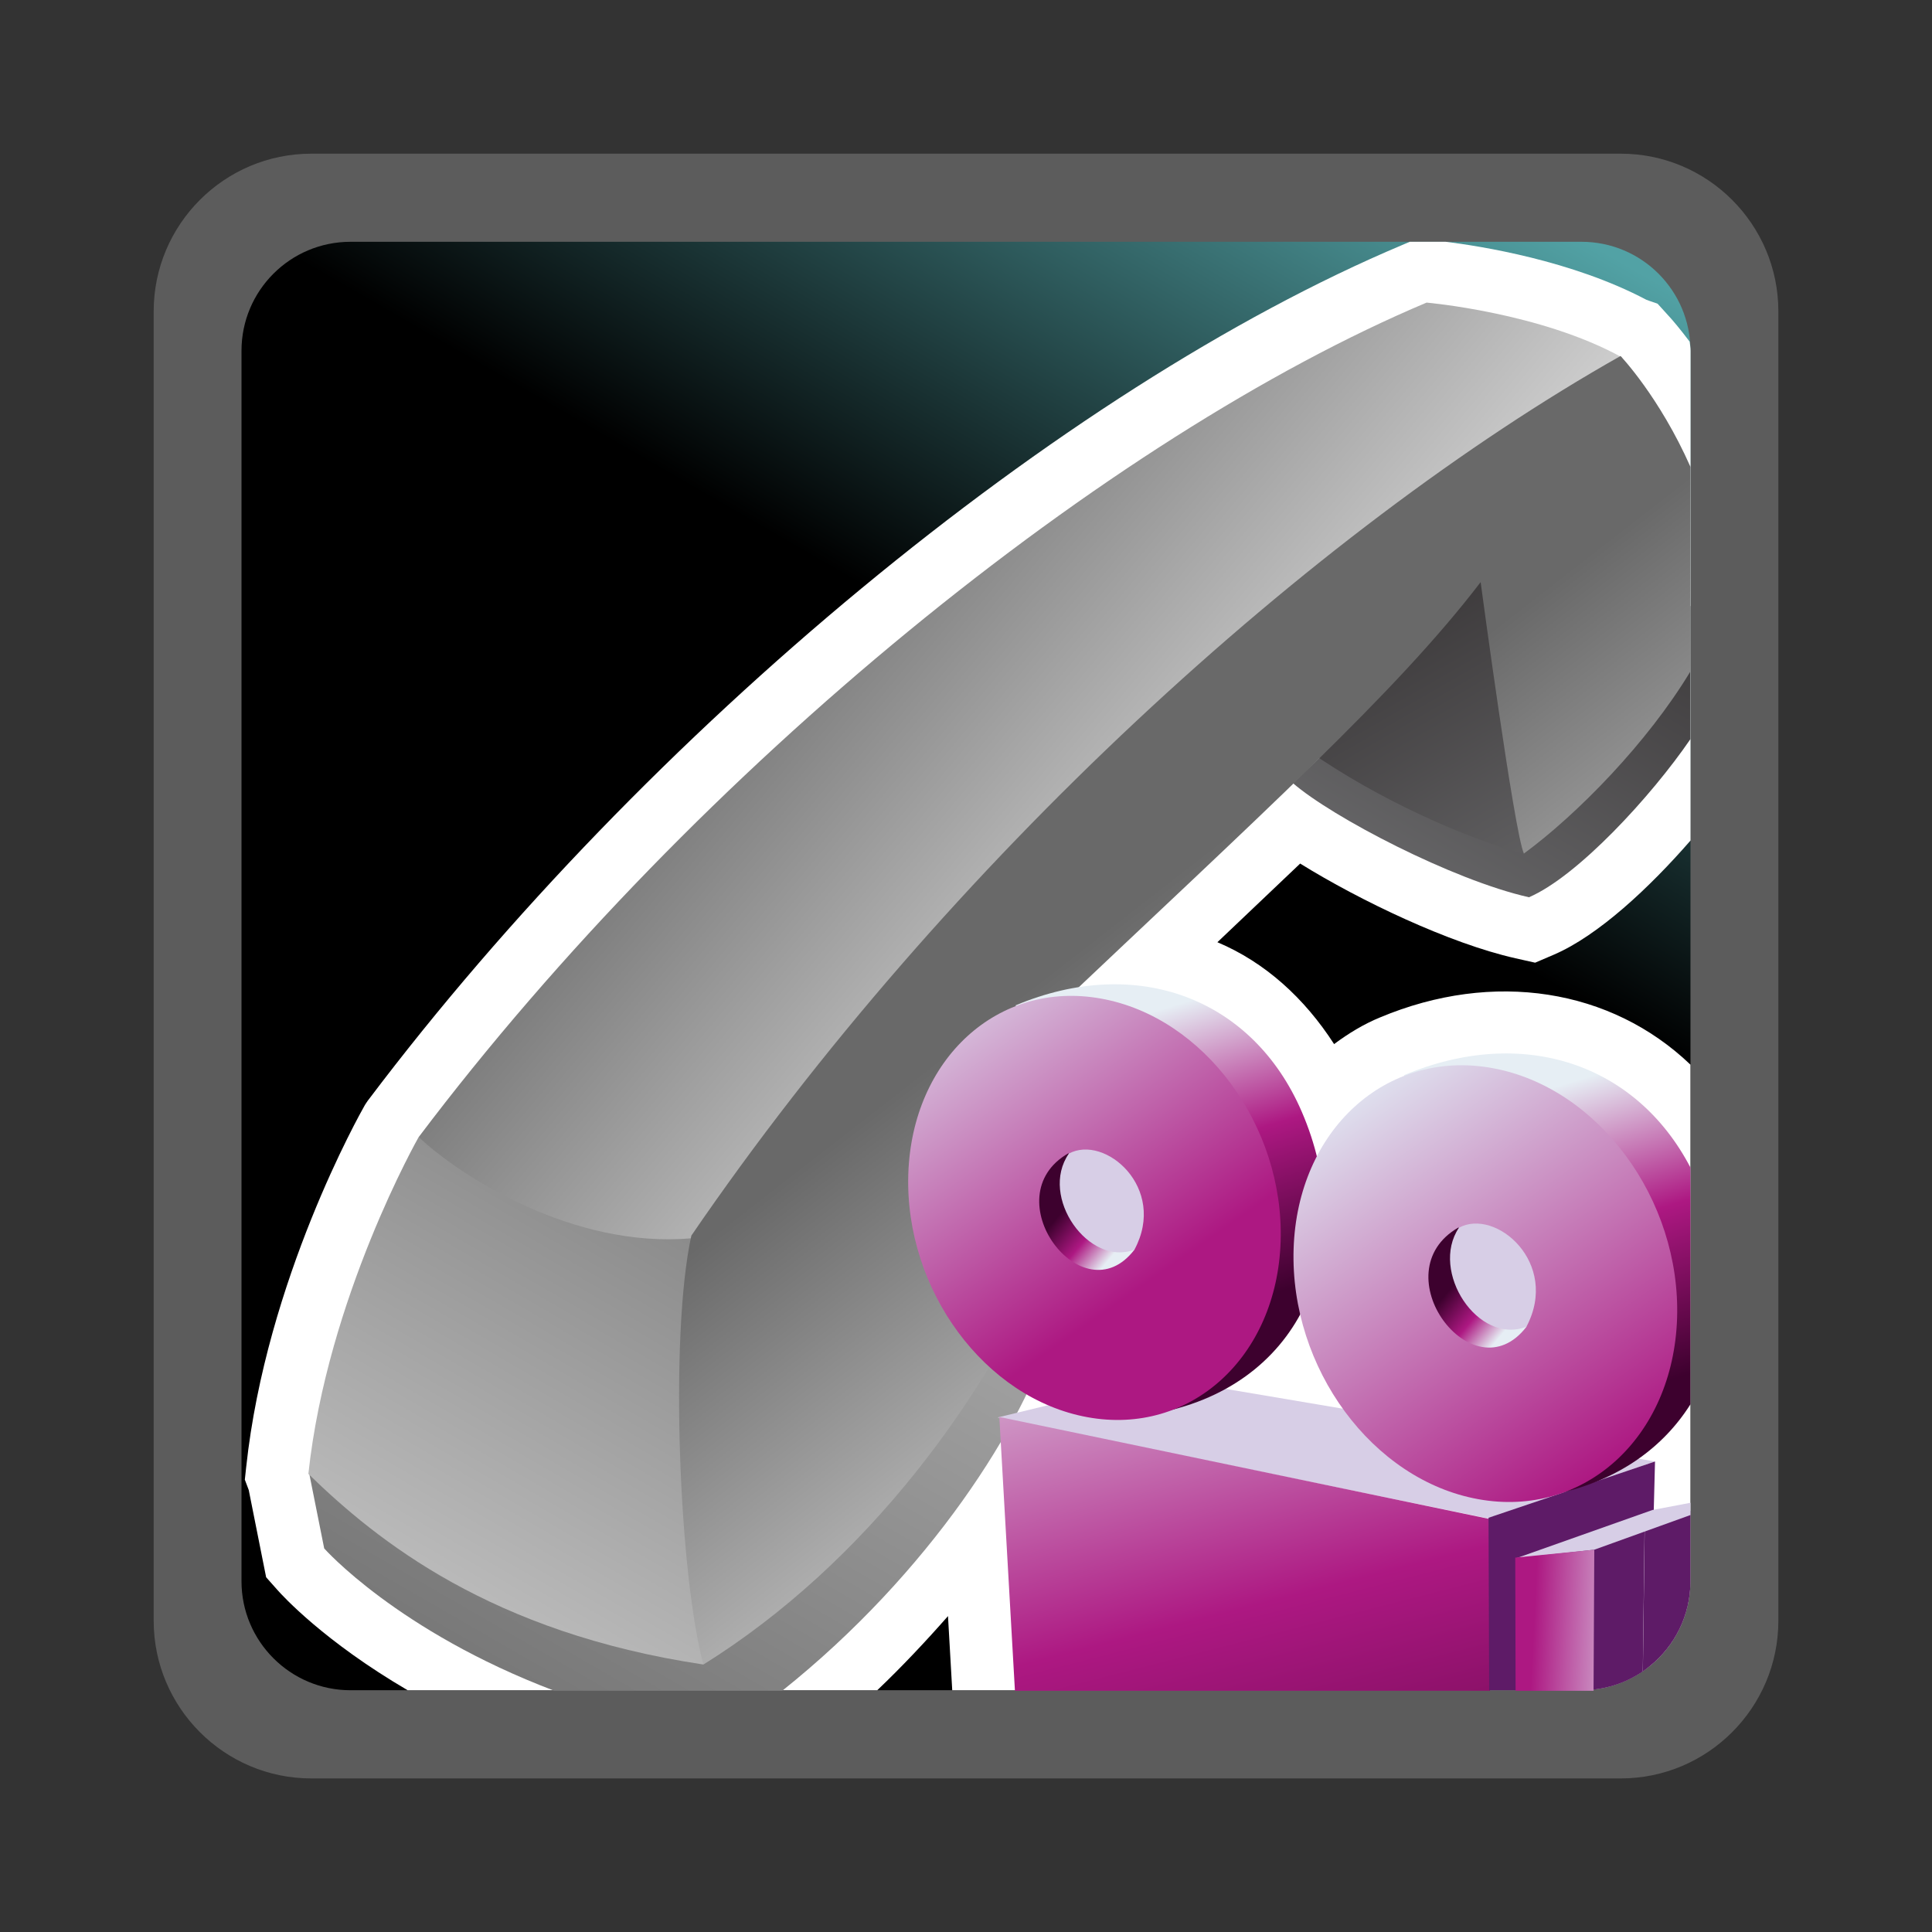 <?xml version="1.0" encoding="UTF-8"?>
<svg xmlns="http://www.w3.org/2000/svg" xmlns:xlink="http://www.w3.org/1999/xlink" contentScriptType="text/ecmascript" width="88" baseProfile="tiny" zoomAndPan="magnify" contentStyleType="text/css" viewBox="-3 -3 88 88" height="88" preserveAspectRatio="xMidYMid meet" version="1.1">
    <rect x="-3" y="-3" width="88" height="88" fill="#333333" stroke="none"/>
    <g>
        <rect x="-3" width="88" fill="none" y="-3" height="88"/>
        <path fill="#ffffff" d="M 11.178 4.0 C 7.22 4.0 4.0 7.221 4.0 11.18 L 4.0 70.823 C 4.0 74.78 7.22 78.005 11.178 78.005 L 70.824 78.005 C 74.782 78.005 78.002 74.78 78.002 70.823 L 78.002 11.18 C 78.002 7.221 74.782 4 70.824 4 L 11.178 4 z " fill-opacity="0.2" stroke-opacity="0.2"/>
        <linearGradient x1="-675.803" gradientTransform="matrix(1 0 0 -1 695.177 -420.693)" y1="-499.15" x2="-632.552" gradientUnits="userSpaceOnUse" y2="-424.237" xlink:type="simple" xlink:actuate="onLoad" id="XMLID_16_" xlink:show="other">
            <stop stop-color="#000000" offset="0"/>
            <stop stop-color="#000000" offset="0.646"/>
            <stop stop-color="#52a2a5" offset="0.994"/>
            <stop stop-color="#52a2a5" offset="1"/>
        </linearGradient>
        <path fill="url(#XMLID_16_)" d="M 73.999 69.025 C 73.999 71.76 71.775 73.988 69.037 73.988 L 12.965 73.988 C 10.225 73.988 8.0 71.76 8.0 69.025 L 8.0 12.977 C 8.0 10.233 10.225 8.013 12.965 8.013 L 69.035 8.013 C 71.775 8.013 73.998 10.234 73.998 12.977 L 73.999 69.025 L 73.999 69.025 z "/>
        <g>
            <path fill="#ffffff" d="M 73.998 69.025 L 73.998 45.494 C 70.389 42.04 65.033 41.171 59.85 43.346 C 59.121 43.645 58.43 44.065 57.766 44.557 C 56.418 42.466 54.627 40.834 52.451 39.917 C 53.68 38.749 55.244 37.262 56.221 36.334 C 58.952 38.03 63.033 39.974 66.023 40.647 L 66.923 40.849 L 67.773 40.485 C 69.794 39.619 72.132 37.433 74.003 35.282 L 74.003 12.977 C 74.003 12.834 73.976 12.701 73.961 12.561 C 73.526 11.985 73.187 11.585 72.995 11.377 C 73.05 11.441 72.766 11.125 72.766 11.125 L 72.5 10.833 L 72.143 10.71 C 72.143 10.71 72.039 10.67 71.983 10.651 C 68.594 8.86 64.42 8.206 62.848 8.013 L 61.214 8.013 L 60.867 8.16 L 60.873 8.158 C 45.332 14.709 26.414 30.35 13.797 47.076 L 13.745 47.144 L 13.653 47.281 L 13.611 47.35 C 13.412 47.699 9.127 55.294 8.213 63.828 L 8.152 64.396 C 8.152 64.396 8.308 64.809 8.33 64.869 C 8.377 65.107 9.122 68.842 9.122 68.842 L 9.631 69.415 C 9.87 69.686 11.772 71.768 15.569 73.988 L 36.958 73.988 C 38.081 72.918 39.152 71.779 40.18 70.611 C 40.227 71.43 40.309 72.869 40.373 73.988 L 69.037 73.988 C 71.775 73.988 73.999 71.765 73.998 69.025 L 73.998 69.025 z "/>
            <linearGradient x1="-639.175" gradientTransform="matrix(1 0 0 -1 695.177 -420.693)" y1="-467.848" x2="-619.416" gradientUnits="userSpaceOnUse" y2="-433.624" xlink:type="simple" xlink:actuate="onLoad" id="XMLID_17_" xlink:show="other">
                <stop stop-color="#808183" offset="0"/>
                <stop stop-color="#231f20" offset="1"/>
            </linearGradient>
            <path fill="url(#XMLID_17_)" d="M 57.077 31.538 L 55.89 32.67 C 57.676 34.22 63.161 37.085 66.642 37.869 C 68.851 36.922 72.21 33.279 73.996 30.666 L 73.996 24.603 L 57.077 31.538 z "/>
            <linearGradient x1="-2291.191" gradientTransform="matrix(1.136 0 0 -1.136 2675.894 -1725.185)" y1="-1559.436" x2="-2306.323" gradientUnits="userSpaceOnUse" y2="-1533.226" xlink:type="simple" xlink:actuate="onLoad" id="XMLID_18_" xlink:show="other">
                <stop stop-color="#808183" offset="0"/>
                <stop stop-color="#231f20" offset="1"/>
            </linearGradient>
            <path fill="url(#XMLID_18_)" d="M 64.732 22.8 L 56.587 31.19 C 59.839 33.458 63.744 35.166 66.416 35.895 L 64.732 22.8 z "/>
            <linearGradient x1="-645.299" gradientTransform="matrix(1 0 0 -1 695.177 -420.693)" y1="-444.195" x2="-679.08" gradientUnits="userSpaceOnUse" y2="-502.706" xlink:type="simple" xlink:actuate="onLoad" id="XMLID_19_" xlink:show="other">
                <stop stop-color="#d8d8d8" offset="0"/>
                <stop stop-color="#696969" offset="1"/>
            </linearGradient>
            <path fill="url(#XMLID_19_)" d="M 44.95 57.502 L 45.271 52.997 L 11.088 64.133 L 11.767 67.529 C 11.767 67.529 15.102 71.3 22.237 74.008 L 32.634 74.008 C 39.343 68.652 43.674 61.842 44.95 57.502 z "/>
            <linearGradient x1="-2345.152" gradientTransform="matrix(1.136 0 0 -1.136 2675.894 -1725.185)" y1="-1589.437" x2="-2324.84" gradientUnits="userSpaceOnUse" y2="-1554.255" xlink:type="simple" xlink:actuate="onLoad" id="XMLID_20_" xlink:show="other">
                <stop stop-color="#d8d8d8" offset="0"/>
                <stop stop-color="#696969" offset="1"/>
            </linearGradient>
            <path fill="url(#XMLID_20_)" d="M 11.046 64.134 C 11.907 56.104 16.07 48.791 16.07 48.791 L 28.68 53.086 L 29.037 72.816 C 19.369 71.369 14.176 67.18 11.046 64.134 z "/>
            <linearGradient x1="-2308.412" gradientTransform="matrix(1.136 0 0 -1.136 2675.894 -1725.185)" y1="-1552.182" x2="-2326.834" gradientUnits="userSpaceOnUse" y2="-1536.724" xlink:type="simple" xlink:actuate="onLoad" id="XMLID_21_" xlink:show="other">
                <stop stop-color="#d8d8d8" offset="0"/>
                <stop stop-color="#696969" offset="1"/>
            </linearGradient>
            <path fill="url(#XMLID_21_)" d="M 16.072 48.791 C 17.975 50.592 23.123 53.875 28.483 53.402 L 70.891 13.286 C 67.194 11.233 61.979 10.783 61.979 10.783 C 47.549 16.867 28.791 31.93 16.072 48.791 z "/>
            <linearGradient x1="-632.64" gradientTransform="matrix(1 0 0 -1 695.177 -420.693)" y1="-479.92" x2="-647.99" gradientUnits="userSpaceOnUse" y2="-460.152" xlink:type="simple" xlink:actuate="onLoad" id="XMLID_22_" xlink:show="other">
                <stop stop-color="#d8d8d8" offset="0"/>
                <stop stop-color="#696969" offset="1"/>
            </linearGradient>
            <path fill="url(#XMLID_22_)" d="M 70.813 13.215 C 56.833 21.11 40.105 36.291 28.49 53.281 C 27.484 57.869 27.939 68.742 29.038 72.818 C 36.379 68.242 42.072 60.673 45.269 52.955 C 45.269 52.955 45.165 47.019 44.503 43.51 C 54.482 34.056 60.581 28.566 64.441 23.515 C 64.441 23.515 65.962 34.869 66.411 35.879 C 68.845 34.091 72.043 30.826 73.999 27.577 L 73.999 18.267 C 72.58 15.066 70.813 13.215 70.813 13.215 z "/>
            <polygon fill="#d7cee6" points="72.384,63.568 49.868,59.762 42.438,61.564 64.877,66.184   "/>
            <linearGradient x1="-645.875" gradientTransform="matrix(1 0 0 -1 695.177 -420.693)" y1="-472.25" x2="-635.047" gradientUnits="userSpaceOnUse" y2="-514.552" xlink:type="simple" xlink:actuate="onLoad" id="XMLID_23_" xlink:show="other">
                <stop stop-color="#e6eef4" offset="0"/>
                <stop stop-color="#ad1882" offset="0.44"/>
                <stop stop-color="#3d012e" offset="0.94"/>
                <stop stop-color="#3d012e" offset="1"/>
            </linearGradient>
            <polygon fill="url(#XMLID_23_)" points="64.87,66.193 42.518,61.541 43.229,74.014 64.868,74.014   "/>
            <path fill="#5e1b67" d="M 72.313 66.308 L 72.384 63.569 L 64.801 66.132 L 64.829 73.989 L 69.035 73.989 C 70.07 73.989 71.029 73.676 71.827 73.134 L 71.911 66.43 L 72.313 66.308 z "/>
            <path fill="#5e1b67" d="M 72.313 66.308 L 71.916 66.426 L 71.83 73.13 C 71.935 73.055 72.045 72.976 72.144 72.892 C 73.275 71.983 73.998 70.589 73.998 69.026 L 73.998 65.819 L 72.313 66.308 z "/>
            <polygon fill="#d7cee6" points="72.264,65.779 66.066,67.974 69.618,67.587 73.999,66.007 73.999,65.449   "/>
            <linearGradient x1="-623.237" gradientTransform="matrix(1 0 0 -1 695.177 -420.693)" y1="-491.695" x2="-628.309" gradientUnits="userSpaceOnUse" y2="-491.446" xlink:type="simple" xlink:actuate="onLoad" id="XMLID_24_" xlink:show="other">
                <stop stop-color="#dedeed" offset="0"/>
                <stop stop-color="#ad1882" offset="1"/>
            </linearGradient>
            <polygon fill="url(#XMLID_24_)" points="69.618,67.587 66.018,67.947 66.033,74.014 69.584,74.014   "/>
            <linearGradient x1="-2311.332" gradientTransform="matrix(1.136 0 0 -1.136 2675.894 -1725.185)" y1="-1556.389" x2="-2307.543" gradientUnits="userSpaceOnUse" y2="-1568.826" xlink:type="simple" xlink:actuate="onLoad" id="XMLID_25_" xlink:show="other">
                <stop stop-color="#e6eef4" offset="0"/>
                <stop stop-color="#ad1882" offset="0.44"/>
                <stop stop-color="#3d012e" offset="0.94"/>
                <stop stop-color="#3d012e" offset="1"/>
            </linearGradient>
            <path fill="url(#XMLID_25_)" d="M 56.295 47.641 C 54.066 42.472 48.799 40.47 43.26 42.792 L 50.096 61.283 C 56.587 59.816 58.842 53.54 56.295 47.641 z "/>
            <linearGradient x1="-2320.197" gradientTransform="matrix(1.136 0 0 -1.136 2675.894 -1725.185)" y1="-1554.301" x2="-2311.387" gradientUnits="userSpaceOnUse" y2="-1566.884" xlink:type="simple" xlink:actuate="onLoad" id="XMLID_26_" xlink:show="other">
                <stop stop-color="#dedeed" offset="0"/>
                <stop stop-color="#ad1882" offset="1"/>
            </linearGradient>
            <path fill="url(#XMLID_26_)" d="M 55.331 53.551 C 55.16 58.817 51.227 62.403 46.542 61.553 C 41.859 60.707 38.204 55.748 38.372 50.483 C 38.54 45.218 42.475 41.634 47.154 42.485 C 51.844 43.329 55.5 48.287 55.331 53.551 z "/>
            <linearGradient x1="-2312.721" gradientTransform="matrix(1.136 0 0 -1.136 2675.894 -1725.185)" y1="-1565.315" x2="-2314.923" gradientUnits="userSpaceOnUse" y2="-1563.487" xlink:type="simple" xlink:actuate="onLoad" id="XMLID_27_" xlink:show="other">
                <stop stop-color="#e6eef4" offset="0"/>
                <stop stop-color="#ad1882" offset="0.44"/>
                <stop stop-color="#3d012e" offset="0.94"/>
                <stop stop-color="#3d012e" offset="1"/>
            </linearGradient>
            <path fill="url(#XMLID_27_)" d="M 45.666 49.529 C 42.209 51.512 46.305 57.008 48.671 53.922 L 45.666 49.529 z "/>
            <path fill="#d7cee6" d="M 45.684 49.546 C 44.319 51.518 46.596 54.715 48.673 53.92 C 50.184 51.102 47.32 48.652 45.684 49.546 z "/>
            <linearGradient x1="-628.11" gradientTransform="matrix(1 0 0 -1 695.177 -420.693)" y1="-467.43" x2="-623.672" gradientUnits="userSpaceOnUse" y2="-481.981" xlink:type="simple" xlink:actuate="onLoad" id="XMLID_28_" xlink:show="other">
                <stop stop-color="#e6eef4" offset="0"/>
                <stop stop-color="#ad1882" offset="0.44"/>
                <stop stop-color="#3d012e" offset="0.94"/>
                <stop stop-color="#3d012e" offset="1"/>
            </linearGradient>
            <path fill="url(#XMLID_28_)" d="M 60.951 45.972 L 67.993 65.022 C 70.762 64.392 72.767 62.914 73.998 60.963 L 73.998 50.181 C 71.527 45.445 66.368 43.699 60.951 45.972 z "/>
            <linearGradient x1="-636.026" gradientTransform="matrix(1 0 0 -1 694.901 329.637)" y1="282.424" x2="-624.466" gradientUnits="userSpaceOnUse" y2="265.914" xlink:type="simple" xlink:actuate="onLoad" id="XMLID_29_" xlink:show="other">
                <stop stop-color="#dedeed" offset="0"/>
                <stop stop-color="#ad1882" offset="1"/>
            </linearGradient>
            <path fill="url(#XMLID_29_)" d="M 64.973 45.65 C 60.151 44.773 56.096 48.463 55.922 53.887 C 55.752 59.312 59.516 64.418 64.336 65.286 C 69.163 66.16 73.209 62.469 73.389 57.045 C 73.563 51.628 69.795 46.521 64.973 45.65 z "/>
            <linearGradient x1="-2297.036" gradientTransform="matrix(1.136 0 0 -1.136 2675.894 -1725.185)" y1="-1568.394" x2="-2299.3" gradientUnits="userSpaceOnUse" y2="-1566.513" xlink:type="simple" xlink:actuate="onLoad" id="XMLID_30_" xlink:show="other">
                <stop stop-color="#e6eef4" offset="0"/>
                <stop stop-color="#ad1882" offset="0.44"/>
                <stop stop-color="#3d012e" offset="0.94"/>
                <stop stop-color="#3d012e" offset="1"/>
            </linearGradient>
            <path fill="url(#XMLID_30_)" d="M 63.434 52.908 C 59.872 54.956 64.09 60.613 66.531 57.429 L 63.434 52.908 z "/>
            <path fill="#d7cee6" d="M 63.45 52.924 C 62.12 54.908 64.316 58.283 66.527 57.43 C 68.063 54.521 65.119 52.002 63.45 52.924 z "/>
        </g>
    </g>
</svg>
